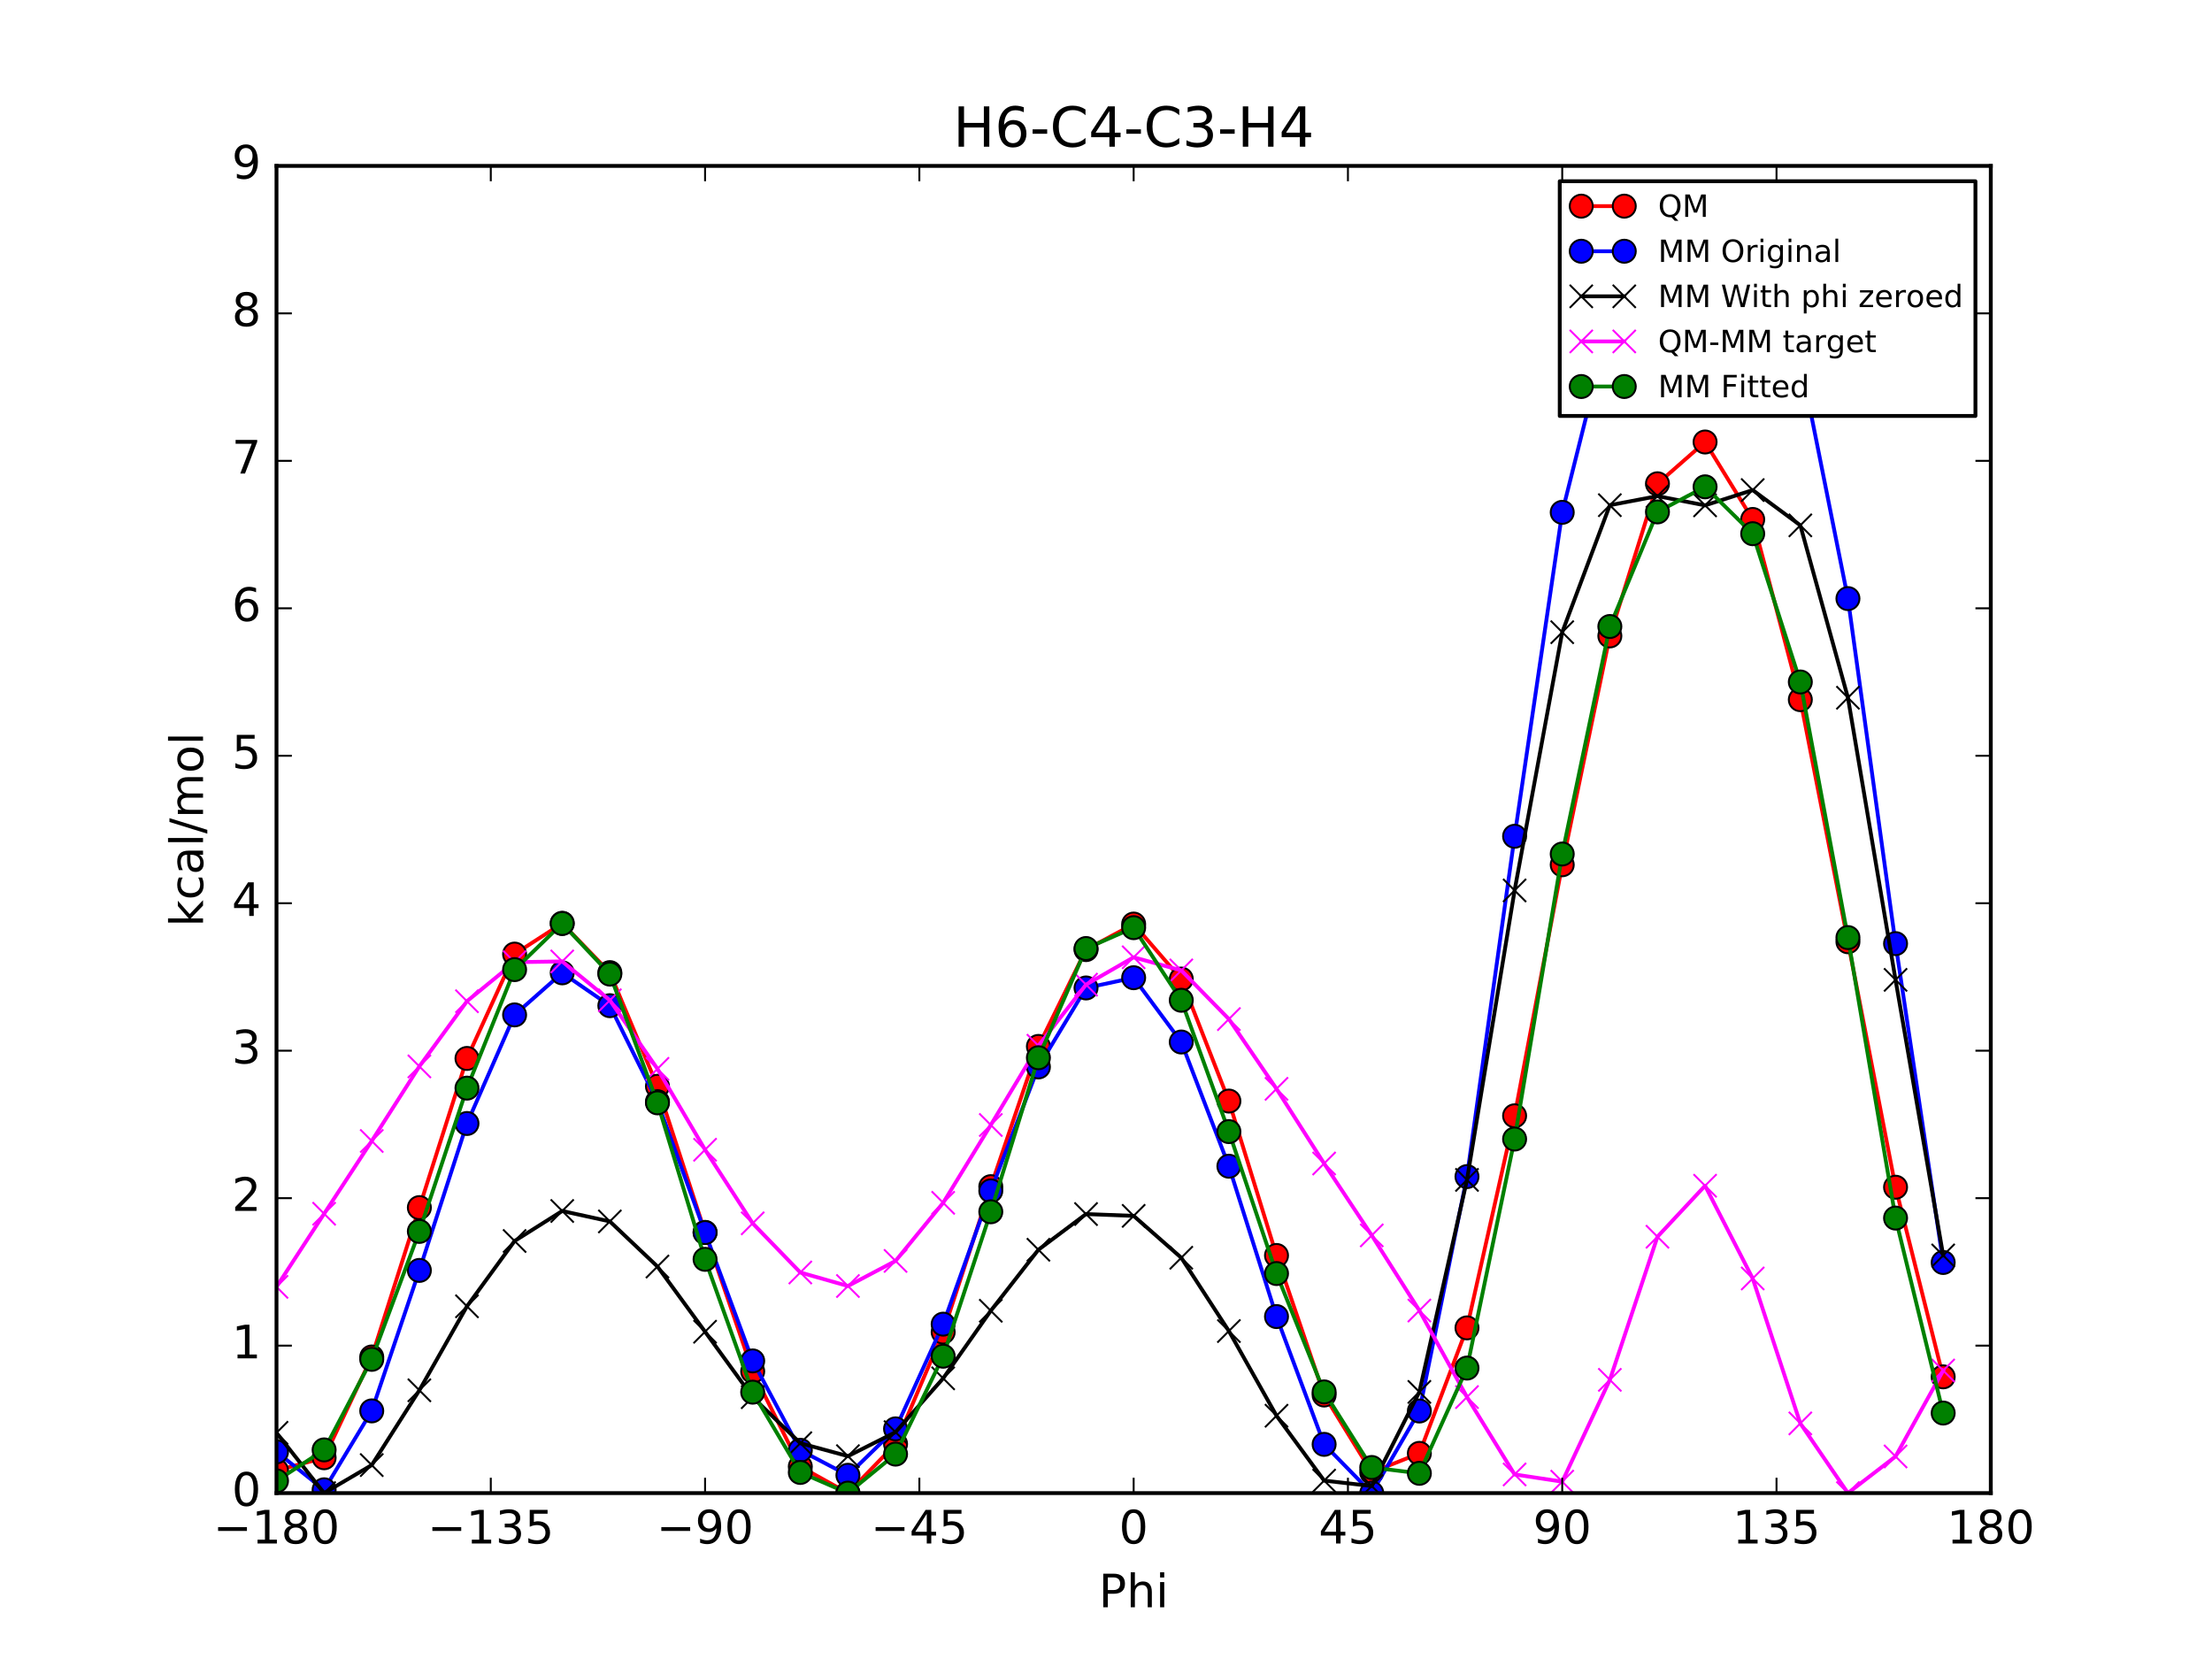<?xml version="1.0" encoding="utf-8" standalone="no"?>
<!DOCTYPE svg PUBLIC "-//W3C//DTD SVG 1.1//EN"
  "http://www.w3.org/Graphics/SVG/1.1/DTD/svg11.dtd">
<!-- Created with matplotlib (http://matplotlib.org/) -->
<svg height="432pt" version="1.1" viewBox="0 0 576 432" width="576pt" xmlns="http://www.w3.org/2000/svg" xmlns:xlink="http://www.w3.org/1999/xlink">
 <defs>
  <style type="text/css">
*{stroke-linecap:butt;stroke-linejoin:round;stroke-miterlimit:100000;}
  </style>
 </defs>
 <g id="figure_1">
  <g id="patch_1">
   <path d="M 0 432 
L 576 432 
L 576 0 
L 0 0 
z
" style="fill:#ffffff;"/>
  </g>
  <g id="axes_1">
   <g id="patch_2">
    <path d="M 72 388.8 
L 518.4 388.8 
L 518.4 43.2 
L 72 43.2 
z
" style="fill:#ffffff;"/>
   </g>
   <g id="line2d_1">
    <path clip-path="url(#p2c7b2ab6c9)" d="M 72 382.921 
L 84.4 379.597 
L 96.8 353.353 
L 109.2 314.459 
L 121.6 275.617 
L 134 248.446 
L 146.4 240.434 
L 158.8 253.264 
L 171.2 282.868 
L 183.6 320.909 
L 196 357.112 
L 208.4 381.902 
L 220.8 388.8 
L 233.2 376.012 
L 245.6 346.865 
L 258 309.002 
L 270.4 272.487 
L 282.8 247.276 
L 295.2 240.626 
L 307.6 254.948 
L 320 286.716 
L 332.4 326.925 
L 344.8 363.259 
L 357.2 383.394 
L 369.6 378.451 
L 382 345.777 
L 394.4 290.553 
L 406.8 225.183 
L 419.2 165.596 
L 431.6 125.971 
L 444 115.095 
L 456.4 135.263 
L 468.8 182.19 
L 481.2 245.233 
L 493.6 309.15 
L 506 358.531 
" style="fill:none;stroke:#ff0000;stroke-linecap:square;"/>
    <defs>
     <path d="M 0 3 
C 0.796 3 1.559 2.684 2.121 2.121 
C 2.684 1.559 3 0.796 3 0 
C 3 -0.796 2.684 -1.559 2.121 -2.121 
C 1.559 -2.684 0.796 -3 0 -3 
C -0.796 -3 -1.559 -2.684 -2.121 -2.121 
C -2.684 -1.559 -3 -0.796 -3 0 
C -3 0.796 -2.684 1.559 -2.121 2.121 
C -1.559 2.684 -0.796 3 0 3 
z
" id="m7acfef44db" style="stroke:#000000;stroke-width:0.5;"/>
    </defs>
    <g clip-path="url(#p2c7b2ab6c9)">
     <use style="fill:#ff0000;stroke:#000000;stroke-width:0.5;" x="72" xlink:href="#m7acfef44db" y="382.921"/>
     <use style="fill:#ff0000;stroke:#000000;stroke-width:0.5;" x="84.4" xlink:href="#m7acfef44db" y="379.597"/>
     <use style="fill:#ff0000;stroke:#000000;stroke-width:0.5;" x="96.8" xlink:href="#m7acfef44db" y="353.353"/>
     <use style="fill:#ff0000;stroke:#000000;stroke-width:0.5;" x="109.2" xlink:href="#m7acfef44db" y="314.459"/>
     <use style="fill:#ff0000;stroke:#000000;stroke-width:0.5;" x="121.6" xlink:href="#m7acfef44db" y="275.617"/>
     <use style="fill:#ff0000;stroke:#000000;stroke-width:0.5;" x="134" xlink:href="#m7acfef44db" y="248.446"/>
     <use style="fill:#ff0000;stroke:#000000;stroke-width:0.5;" x="146.4" xlink:href="#m7acfef44db" y="240.434"/>
     <use style="fill:#ff0000;stroke:#000000;stroke-width:0.5;" x="158.8" xlink:href="#m7acfef44db" y="253.264"/>
     <use style="fill:#ff0000;stroke:#000000;stroke-width:0.5;" x="171.2" xlink:href="#m7acfef44db" y="282.868"/>
     <use style="fill:#ff0000;stroke:#000000;stroke-width:0.5;" x="183.6" xlink:href="#m7acfef44db" y="320.909"/>
     <use style="fill:#ff0000;stroke:#000000;stroke-width:0.5;" x="196" xlink:href="#m7acfef44db" y="357.112"/>
     <use style="fill:#ff0000;stroke:#000000;stroke-width:0.5;" x="208.4" xlink:href="#m7acfef44db" y="381.902"/>
     <use style="fill:#ff0000;stroke:#000000;stroke-width:0.5;" x="220.8" xlink:href="#m7acfef44db" y="388.8"/>
     <use style="fill:#ff0000;stroke:#000000;stroke-width:0.5;" x="233.2" xlink:href="#m7acfef44db" y="376.012"/>
     <use style="fill:#ff0000;stroke:#000000;stroke-width:0.5;" x="245.6" xlink:href="#m7acfef44db" y="346.865"/>
     <use style="fill:#ff0000;stroke:#000000;stroke-width:0.5;" x="258" xlink:href="#m7acfef44db" y="309.002"/>
     <use style="fill:#ff0000;stroke:#000000;stroke-width:0.5;" x="270.4" xlink:href="#m7acfef44db" y="272.487"/>
     <use style="fill:#ff0000;stroke:#000000;stroke-width:0.5;" x="282.8" xlink:href="#m7acfef44db" y="247.276"/>
     <use style="fill:#ff0000;stroke:#000000;stroke-width:0.5;" x="295.2" xlink:href="#m7acfef44db" y="240.626"/>
     <use style="fill:#ff0000;stroke:#000000;stroke-width:0.5;" x="307.6" xlink:href="#m7acfef44db" y="254.948"/>
     <use style="fill:#ff0000;stroke:#000000;stroke-width:0.5;" x="320" xlink:href="#m7acfef44db" y="286.716"/>
     <use style="fill:#ff0000;stroke:#000000;stroke-width:0.5;" x="332.4" xlink:href="#m7acfef44db" y="326.925"/>
     <use style="fill:#ff0000;stroke:#000000;stroke-width:0.5;" x="344.8" xlink:href="#m7acfef44db" y="363.259"/>
     <use style="fill:#ff0000;stroke:#000000;stroke-width:0.5;" x="357.2" xlink:href="#m7acfef44db" y="383.394"/>
     <use style="fill:#ff0000;stroke:#000000;stroke-width:0.5;" x="369.6" xlink:href="#m7acfef44db" y="378.451"/>
     <use style="fill:#ff0000;stroke:#000000;stroke-width:0.5;" x="382" xlink:href="#m7acfef44db" y="345.777"/>
     <use style="fill:#ff0000;stroke:#000000;stroke-width:0.5;" x="394.4" xlink:href="#m7acfef44db" y="290.553"/>
     <use style="fill:#ff0000;stroke:#000000;stroke-width:0.5;" x="406.8" xlink:href="#m7acfef44db" y="225.183"/>
     <use style="fill:#ff0000;stroke:#000000;stroke-width:0.5;" x="419.2" xlink:href="#m7acfef44db" y="165.596"/>
     <use style="fill:#ff0000;stroke:#000000;stroke-width:0.5;" x="431.6" xlink:href="#m7acfef44db" y="125.971"/>
     <use style="fill:#ff0000;stroke:#000000;stroke-width:0.5;" x="444" xlink:href="#m7acfef44db" y="115.095"/>
     <use style="fill:#ff0000;stroke:#000000;stroke-width:0.5;" x="456.4" xlink:href="#m7acfef44db" y="135.263"/>
     <use style="fill:#ff0000;stroke:#000000;stroke-width:0.5;" x="468.8" xlink:href="#m7acfef44db" y="182.19"/>
     <use style="fill:#ff0000;stroke:#000000;stroke-width:0.5;" x="481.2" xlink:href="#m7acfef44db" y="245.233"/>
     <use style="fill:#ff0000;stroke:#000000;stroke-width:0.5;" x="493.6" xlink:href="#m7acfef44db" y="309.15"/>
     <use style="fill:#ff0000;stroke:#000000;stroke-width:0.5;" x="506" xlink:href="#m7acfef44db" y="358.531"/>
    </g>
   </g>
   <g id="line2d_2">
    <path clip-path="url(#p2c7b2ab6c9)" d="M 72 378.066 
L 84.4 387.94 
L 96.8 367.394 
L 109.2 330.812 
L 121.6 292.555 
L 134 264.278 
L 146.4 253.327 
L 158.8 261.877 
L 171.2 286.872 
L 183.6 320.957 
L 196 354.383 
L 208.4 377.648 
L 220.8 384.158 
L 233.2 372.071 
L 245.6 344.808 
L 258 310.102 
L 270.4 277.83 
L 282.8 257.263 
L 295.2 254.598 
L 307.6 271.337 
L 320 303.678 
L 332.4 342.831 
L 344.8 376.109 
L 357.2 388.8 
L 369.6 367.426 
L 382 306.383 
L 394.4 217.763 
L 406.8 133.408 
L 419.2 83.945 
L 431.6 70.312 
L 444 69.579 
L 456.4 71.44 
L 468.8 93.872 
L 481.2 155.872 
L 493.6 245.718 
L 506 328.75 
" style="fill:none;stroke:#0000ff;stroke-linecap:square;"/>
    <defs>
     <path d="M 0 3 
C 0.796 3 1.559 2.684 2.121 2.121 
C 2.684 1.559 3 0.796 3 0 
C 3 -0.796 2.684 -1.559 2.121 -2.121 
C 1.559 -2.684 0.796 -3 0 -3 
C -0.796 -3 -1.559 -2.684 -2.121 -2.121 
C -2.684 -1.559 -3 -0.796 -3 0 
C -3 0.796 -2.684 1.559 -2.121 2.121 
C -1.559 2.684 -0.796 3 0 3 
z
" id="m8c62af951a" style="stroke:#000000;stroke-width:0.5;"/>
    </defs>
    <g clip-path="url(#p2c7b2ab6c9)">
     <use style="fill:#0000ff;stroke:#000000;stroke-width:0.5;" x="72" xlink:href="#m8c62af951a" y="378.066"/>
     <use style="fill:#0000ff;stroke:#000000;stroke-width:0.5;" x="84.4" xlink:href="#m8c62af951a" y="387.94"/>
     <use style="fill:#0000ff;stroke:#000000;stroke-width:0.5;" x="96.8" xlink:href="#m8c62af951a" y="367.394"/>
     <use style="fill:#0000ff;stroke:#000000;stroke-width:0.5;" x="109.2" xlink:href="#m8c62af951a" y="330.812"/>
     <use style="fill:#0000ff;stroke:#000000;stroke-width:0.5;" x="121.6" xlink:href="#m8c62af951a" y="292.555"/>
     <use style="fill:#0000ff;stroke:#000000;stroke-width:0.5;" x="134" xlink:href="#m8c62af951a" y="264.278"/>
     <use style="fill:#0000ff;stroke:#000000;stroke-width:0.5;" x="146.4" xlink:href="#m8c62af951a" y="253.327"/>
     <use style="fill:#0000ff;stroke:#000000;stroke-width:0.5;" x="158.8" xlink:href="#m8c62af951a" y="261.877"/>
     <use style="fill:#0000ff;stroke:#000000;stroke-width:0.5;" x="171.2" xlink:href="#m8c62af951a" y="286.872"/>
     <use style="fill:#0000ff;stroke:#000000;stroke-width:0.5;" x="183.6" xlink:href="#m8c62af951a" y="320.957"/>
     <use style="fill:#0000ff;stroke:#000000;stroke-width:0.5;" x="196" xlink:href="#m8c62af951a" y="354.383"/>
     <use style="fill:#0000ff;stroke:#000000;stroke-width:0.5;" x="208.4" xlink:href="#m8c62af951a" y="377.648"/>
     <use style="fill:#0000ff;stroke:#000000;stroke-width:0.5;" x="220.8" xlink:href="#m8c62af951a" y="384.158"/>
     <use style="fill:#0000ff;stroke:#000000;stroke-width:0.5;" x="233.2" xlink:href="#m8c62af951a" y="372.071"/>
     <use style="fill:#0000ff;stroke:#000000;stroke-width:0.5;" x="245.6" xlink:href="#m8c62af951a" y="344.808"/>
     <use style="fill:#0000ff;stroke:#000000;stroke-width:0.5;" x="258" xlink:href="#m8c62af951a" y="310.102"/>
     <use style="fill:#0000ff;stroke:#000000;stroke-width:0.5;" x="270.4" xlink:href="#m8c62af951a" y="277.83"/>
     <use style="fill:#0000ff;stroke:#000000;stroke-width:0.5;" x="282.8" xlink:href="#m8c62af951a" y="257.263"/>
     <use style="fill:#0000ff;stroke:#000000;stroke-width:0.5;" x="295.2" xlink:href="#m8c62af951a" y="254.598"/>
     <use style="fill:#0000ff;stroke:#000000;stroke-width:0.5;" x="307.6" xlink:href="#m8c62af951a" y="271.337"/>
     <use style="fill:#0000ff;stroke:#000000;stroke-width:0.5;" x="320" xlink:href="#m8c62af951a" y="303.678"/>
     <use style="fill:#0000ff;stroke:#000000;stroke-width:0.5;" x="332.4" xlink:href="#m8c62af951a" y="342.831"/>
     <use style="fill:#0000ff;stroke:#000000;stroke-width:0.5;" x="344.8" xlink:href="#m8c62af951a" y="376.109"/>
     <use style="fill:#0000ff;stroke:#000000;stroke-width:0.5;" x="357.2" xlink:href="#m8c62af951a" y="388.8"/>
     <use style="fill:#0000ff;stroke:#000000;stroke-width:0.5;" x="369.6" xlink:href="#m8c62af951a" y="367.426"/>
     <use style="fill:#0000ff;stroke:#000000;stroke-width:0.5;" x="382" xlink:href="#m8c62af951a" y="306.383"/>
     <use style="fill:#0000ff;stroke:#000000;stroke-width:0.5;" x="394.4" xlink:href="#m8c62af951a" y="217.763"/>
     <use style="fill:#0000ff;stroke:#000000;stroke-width:0.5;" x="406.8" xlink:href="#m8c62af951a" y="133.408"/>
     <use style="fill:#0000ff;stroke:#000000;stroke-width:0.5;" x="419.2" xlink:href="#m8c62af951a" y="83.945"/>
     <use style="fill:#0000ff;stroke:#000000;stroke-width:0.5;" x="431.6" xlink:href="#m8c62af951a" y="70.312"/>
     <use style="fill:#0000ff;stroke:#000000;stroke-width:0.5;" x="444" xlink:href="#m8c62af951a" y="69.579"/>
     <use style="fill:#0000ff;stroke:#000000;stroke-width:0.5;" x="456.4" xlink:href="#m8c62af951a" y="71.44"/>
     <use style="fill:#0000ff;stroke:#000000;stroke-width:0.5;" x="468.8" xlink:href="#m8c62af951a" y="93.872"/>
     <use style="fill:#0000ff;stroke:#000000;stroke-width:0.5;" x="481.2" xlink:href="#m8c62af951a" y="155.872"/>
     <use style="fill:#0000ff;stroke:#000000;stroke-width:0.5;" x="493.6" xlink:href="#m8c62af951a" y="245.718"/>
     <use style="fill:#0000ff;stroke:#000000;stroke-width:0.5;" x="506" xlink:href="#m8c62af951a" y="328.75"/>
    </g>
   </g>
   <g id="line2d_3">
    <path clip-path="url(#p2c7b2ab6c9)" d="M 72 373.09 
L 84.4 388.8 
L 96.8 381.502 
L 109.2 362.028 
L 121.6 340.157 
L 134 323.152 
L 146.4 315.339 
L 158.8 318.052 
L 171.2 329.8 
L 183.6 346.776 
L 196 363.817 
L 208.4 375.81 
L 220.8 379.182 
L 233.2 372.931 
L 245.6 358.915 
L 258 341.318 
L 270.4 325.431 
L 282.8 316.137 
L 295.2 316.61 
L 307.6 327.512 
L 320 346.605 
L 332.4 368.65 
L 344.8 385.543 
L 357.2 386.962 
L 369.6 362.449 
L 382 307.243 
L 394.4 231.87 
L 406.8 164.624 
L 419.2 131.547 
L 431.6 129.185 
L 444 131.591 
L 456.4 127.615 
L 468.8 136.8 
L 481.2 181.691 
L 493.6 255.152 
L 506 326.912 
" style="fill:none;stroke:#000000;stroke-linecap:square;"/>
    <defs>
     <path d="M -3 3 
L 3 -3 
M -3 -3 
L 3 3 
" id="me03c7d993b" style="stroke:#000000;stroke-width:0.5;"/>
    </defs>
    <g clip-path="url(#p2c7b2ab6c9)">
     <use style="stroke:#000000;stroke-width:0.5;" x="72" xlink:href="#me03c7d993b" y="373.09"/>
     <use style="stroke:#000000;stroke-width:0.5;" x="84.4" xlink:href="#me03c7d993b" y="388.8"/>
     <use style="stroke:#000000;stroke-width:0.5;" x="96.8" xlink:href="#me03c7d993b" y="381.502"/>
     <use style="stroke:#000000;stroke-width:0.5;" x="109.2" xlink:href="#me03c7d993b" y="362.028"/>
     <use style="stroke:#000000;stroke-width:0.5;" x="121.6" xlink:href="#me03c7d993b" y="340.157"/>
     <use style="stroke:#000000;stroke-width:0.5;" x="134" xlink:href="#me03c7d993b" y="323.152"/>
     <use style="stroke:#000000;stroke-width:0.5;" x="146.4" xlink:href="#me03c7d993b" y="315.339"/>
     <use style="stroke:#000000;stroke-width:0.5;" x="158.8" xlink:href="#me03c7d993b" y="318.052"/>
     <use style="stroke:#000000;stroke-width:0.5;" x="171.2" xlink:href="#me03c7d993b" y="329.8"/>
     <use style="stroke:#000000;stroke-width:0.5;" x="183.6" xlink:href="#me03c7d993b" y="346.776"/>
     <use style="stroke:#000000;stroke-width:0.5;" x="196" xlink:href="#me03c7d993b" y="363.817"/>
     <use style="stroke:#000000;stroke-width:0.5;" x="208.4" xlink:href="#me03c7d993b" y="375.81"/>
     <use style="stroke:#000000;stroke-width:0.5;" x="220.8" xlink:href="#me03c7d993b" y="379.182"/>
     <use style="stroke:#000000;stroke-width:0.5;" x="233.2" xlink:href="#me03c7d993b" y="372.931"/>
     <use style="stroke:#000000;stroke-width:0.5;" x="245.6" xlink:href="#me03c7d993b" y="358.915"/>
     <use style="stroke:#000000;stroke-width:0.5;" x="258" xlink:href="#me03c7d993b" y="341.318"/>
     <use style="stroke:#000000;stroke-width:0.5;" x="270.4" xlink:href="#me03c7d993b" y="325.431"/>
     <use style="stroke:#000000;stroke-width:0.5;" x="282.8" xlink:href="#me03c7d993b" y="316.137"/>
     <use style="stroke:#000000;stroke-width:0.5;" x="295.2" xlink:href="#me03c7d993b" y="316.61"/>
     <use style="stroke:#000000;stroke-width:0.5;" x="307.6" xlink:href="#me03c7d993b" y="327.512"/>
     <use style="stroke:#000000;stroke-width:0.5;" x="320" xlink:href="#me03c7d993b" y="346.605"/>
     <use style="stroke:#000000;stroke-width:0.5;" x="332.4" xlink:href="#me03c7d993b" y="368.65"/>
     <use style="stroke:#000000;stroke-width:0.5;" x="344.8" xlink:href="#me03c7d993b" y="385.543"/>
     <use style="stroke:#000000;stroke-width:0.5;" x="357.2" xlink:href="#me03c7d993b" y="386.962"/>
     <use style="stroke:#000000;stroke-width:0.5;" x="369.6" xlink:href="#me03c7d993b" y="362.449"/>
     <use style="stroke:#000000;stroke-width:0.5;" x="382" xlink:href="#me03c7d993b" y="307.243"/>
     <use style="stroke:#000000;stroke-width:0.5;" x="394.4" xlink:href="#me03c7d993b" y="231.87"/>
     <use style="stroke:#000000;stroke-width:0.5;" x="406.8" xlink:href="#me03c7d993b" y="164.624"/>
     <use style="stroke:#000000;stroke-width:0.5;" x="419.2" xlink:href="#me03c7d993b" y="131.547"/>
     <use style="stroke:#000000;stroke-width:0.5;" x="431.6" xlink:href="#me03c7d993b" y="129.185"/>
     <use style="stroke:#000000;stroke-width:0.5;" x="444" xlink:href="#me03c7d993b" y="131.591"/>
     <use style="stroke:#000000;stroke-width:0.5;" x="456.4" xlink:href="#me03c7d993b" y="127.615"/>
     <use style="stroke:#000000;stroke-width:0.5;" x="468.8" xlink:href="#me03c7d993b" y="136.8"/>
     <use style="stroke:#000000;stroke-width:0.5;" x="481.2" xlink:href="#me03c7d993b" y="181.691"/>
     <use style="stroke:#000000;stroke-width:0.5;" x="493.6" xlink:href="#me03c7d993b" y="255.152"/>
     <use style="stroke:#000000;stroke-width:0.5;" x="506" xlink:href="#me03c7d993b" y="326.912"/>
    </g>
   </g>
   <g id="line2d_4">
    <path clip-path="url(#p2c7b2ab6c9)" d="M 72 335.09 
L 84.4 316.055 
L 96.8 297.11 
L 109.2 277.69 
L 121.6 260.719 
L 134 250.553 
L 146.4 250.354 
L 158.8 260.471 
L 171.2 278.327 
L 183.6 299.391 
L 196 318.554 
L 208.4 331.351 
L 220.8 334.877 
L 233.2 328.339 
L 245.6 313.209 
L 258 292.943 
L 270.4 272.315 
L 282.8 256.398 
L 295.2 249.275 
L 307.6 252.694 
L 320 265.369 
L 332.4 283.533 
L 344.8 302.974 
L 357.2 321.691 
L 369.6 341.261 
L 382 363.793 
L 394.4 383.941 
L 406.8 385.818 
L 419.2 359.308 
L 431.6 322.044 
L 444 308.763 
L 456.4 332.907 
L 468.8 370.649 
L 481.2 388.8 
L 493.6 379.257 
L 506 356.878 
" style="fill:none;stroke:#ff00ff;stroke-linecap:square;"/>
    <defs>
     <path d="M -3 3 
L 3 -3 
M -3 -3 
L 3 3 
" id="m0e34951f7c" style="stroke:#ff00ff;stroke-width:0.5;"/>
    </defs>
    <g clip-path="url(#p2c7b2ab6c9)">
     <use style="fill:#ff00ff;stroke:#ff00ff;stroke-width:0.5;" x="72" xlink:href="#m0e34951f7c" y="335.09"/>
     <use style="fill:#ff00ff;stroke:#ff00ff;stroke-width:0.5;" x="84.4" xlink:href="#m0e34951f7c" y="316.055"/>
     <use style="fill:#ff00ff;stroke:#ff00ff;stroke-width:0.5;" x="96.8" xlink:href="#m0e34951f7c" y="297.11"/>
     <use style="fill:#ff00ff;stroke:#ff00ff;stroke-width:0.5;" x="109.2" xlink:href="#m0e34951f7c" y="277.69"/>
     <use style="fill:#ff00ff;stroke:#ff00ff;stroke-width:0.5;" x="121.6" xlink:href="#m0e34951f7c" y="260.719"/>
     <use style="fill:#ff00ff;stroke:#ff00ff;stroke-width:0.5;" x="134" xlink:href="#m0e34951f7c" y="250.553"/>
     <use style="fill:#ff00ff;stroke:#ff00ff;stroke-width:0.5;" x="146.4" xlink:href="#m0e34951f7c" y="250.354"/>
     <use style="fill:#ff00ff;stroke:#ff00ff;stroke-width:0.5;" x="158.8" xlink:href="#m0e34951f7c" y="260.471"/>
     <use style="fill:#ff00ff;stroke:#ff00ff;stroke-width:0.5;" x="171.2" xlink:href="#m0e34951f7c" y="278.327"/>
     <use style="fill:#ff00ff;stroke:#ff00ff;stroke-width:0.5;" x="183.6" xlink:href="#m0e34951f7c" y="299.391"/>
     <use style="fill:#ff00ff;stroke:#ff00ff;stroke-width:0.5;" x="196" xlink:href="#m0e34951f7c" y="318.554"/>
     <use style="fill:#ff00ff;stroke:#ff00ff;stroke-width:0.5;" x="208.4" xlink:href="#m0e34951f7c" y="331.351"/>
     <use style="fill:#ff00ff;stroke:#ff00ff;stroke-width:0.5;" x="220.8" xlink:href="#m0e34951f7c" y="334.877"/>
     <use style="fill:#ff00ff;stroke:#ff00ff;stroke-width:0.5;" x="233.2" xlink:href="#m0e34951f7c" y="328.339"/>
     <use style="fill:#ff00ff;stroke:#ff00ff;stroke-width:0.5;" x="245.6" xlink:href="#m0e34951f7c" y="313.209"/>
     <use style="fill:#ff00ff;stroke:#ff00ff;stroke-width:0.5;" x="258" xlink:href="#m0e34951f7c" y="292.943"/>
     <use style="fill:#ff00ff;stroke:#ff00ff;stroke-width:0.5;" x="270.4" xlink:href="#m0e34951f7c" y="272.315"/>
     <use style="fill:#ff00ff;stroke:#ff00ff;stroke-width:0.5;" x="282.8" xlink:href="#m0e34951f7c" y="256.398"/>
     <use style="fill:#ff00ff;stroke:#ff00ff;stroke-width:0.5;" x="295.2" xlink:href="#m0e34951f7c" y="249.275"/>
     <use style="fill:#ff00ff;stroke:#ff00ff;stroke-width:0.5;" x="307.6" xlink:href="#m0e34951f7c" y="252.694"/>
     <use style="fill:#ff00ff;stroke:#ff00ff;stroke-width:0.5;" x="320" xlink:href="#m0e34951f7c" y="265.369"/>
     <use style="fill:#ff00ff;stroke:#ff00ff;stroke-width:0.5;" x="332.4" xlink:href="#m0e34951f7c" y="283.533"/>
     <use style="fill:#ff00ff;stroke:#ff00ff;stroke-width:0.5;" x="344.8" xlink:href="#m0e34951f7c" y="302.974"/>
     <use style="fill:#ff00ff;stroke:#ff00ff;stroke-width:0.5;" x="357.2" xlink:href="#m0e34951f7c" y="321.691"/>
     <use style="fill:#ff00ff;stroke:#ff00ff;stroke-width:0.5;" x="369.6" xlink:href="#m0e34951f7c" y="341.261"/>
     <use style="fill:#ff00ff;stroke:#ff00ff;stroke-width:0.5;" x="382" xlink:href="#m0e34951f7c" y="363.793"/>
     <use style="fill:#ff00ff;stroke:#ff00ff;stroke-width:0.5;" x="394.4" xlink:href="#m0e34951f7c" y="383.941"/>
     <use style="fill:#ff00ff;stroke:#ff00ff;stroke-width:0.5;" x="406.8" xlink:href="#m0e34951f7c" y="385.818"/>
     <use style="fill:#ff00ff;stroke:#ff00ff;stroke-width:0.5;" x="419.2" xlink:href="#m0e34951f7c" y="359.308"/>
     <use style="fill:#ff00ff;stroke:#ff00ff;stroke-width:0.5;" x="431.6" xlink:href="#m0e34951f7c" y="322.044"/>
     <use style="fill:#ff00ff;stroke:#ff00ff;stroke-width:0.5;" x="444" xlink:href="#m0e34951f7c" y="308.763"/>
     <use style="fill:#ff00ff;stroke:#ff00ff;stroke-width:0.5;" x="456.4" xlink:href="#m0e34951f7c" y="332.907"/>
     <use style="fill:#ff00ff;stroke:#ff00ff;stroke-width:0.5;" x="468.8" xlink:href="#m0e34951f7c" y="370.649"/>
     <use style="fill:#ff00ff;stroke:#ff00ff;stroke-width:0.5;" x="481.2" xlink:href="#m0e34951f7c" y="388.8"/>
     <use style="fill:#ff00ff;stroke:#ff00ff;stroke-width:0.5;" x="493.6" xlink:href="#m0e34951f7c" y="379.257"/>
     <use style="fill:#ff00ff;stroke:#ff00ff;stroke-width:0.5;" x="506" xlink:href="#m0e34951f7c" y="356.878"/>
    </g>
   </g>
   <g id="line2d_5">
    <path clip-path="url(#p2c7b2ab6c9)" d="M 72 385.613 
L 84.4 377.552 
L 96.8 353.971 
L 109.2 320.657 
L 121.6 283.346 
L 134 252.488 
L 146.4 240.475 
L 158.8 253.65 
L 171.2 287.18 
L 183.6 327.927 
L 196 362.516 
L 208.4 383.42 
L 220.8 388.8 
L 233.2 378.649 
L 245.6 353.154 
L 258 315.548 
L 270.4 275.432 
L 282.8 246.992 
L 295.2 241.564 
L 307.6 260.467 
L 320 294.668 
L 332.4 331.628 
L 344.8 362.449 
L 357.2 382.13 
L 369.6 383.648 
L 382 356.243 
L 394.4 296.608 
L 406.8 222.385 
L 419.2 163.139 
L 431.6 133.301 
L 444 126.768 
L 456.4 138.974 
L 468.8 177.585 
L 481.2 244.139 
L 493.6 317.186 
L 506 367.955 
" style="fill:none;stroke:#008000;stroke-linecap:square;"/>
    <defs>
     <path d="M 0 3 
C 0.796 3 1.559 2.684 2.121 2.121 
C 2.684 1.559 3 0.796 3 0 
C 3 -0.796 2.684 -1.559 2.121 -2.121 
C 1.559 -2.684 0.796 -3 0 -3 
C -0.796 -3 -1.559 -2.684 -2.121 -2.121 
C -2.684 -1.559 -3 -0.796 -3 0 
C -3 0.796 -2.684 1.559 -2.121 2.121 
C -1.559 2.684 -0.796 3 0 3 
z
" id="me2454a028b" style="stroke:#000000;stroke-width:0.5;"/>
    </defs>
    <g clip-path="url(#p2c7b2ab6c9)">
     <use style="fill:#008000;stroke:#000000;stroke-width:0.5;" x="72" xlink:href="#me2454a028b" y="385.613"/>
     <use style="fill:#008000;stroke:#000000;stroke-width:0.5;" x="84.4" xlink:href="#me2454a028b" y="377.552"/>
     <use style="fill:#008000;stroke:#000000;stroke-width:0.5;" x="96.8" xlink:href="#me2454a028b" y="353.971"/>
     <use style="fill:#008000;stroke:#000000;stroke-width:0.5;" x="109.2" xlink:href="#me2454a028b" y="320.657"/>
     <use style="fill:#008000;stroke:#000000;stroke-width:0.5;" x="121.6" xlink:href="#me2454a028b" y="283.346"/>
     <use style="fill:#008000;stroke:#000000;stroke-width:0.5;" x="134" xlink:href="#me2454a028b" y="252.488"/>
     <use style="fill:#008000;stroke:#000000;stroke-width:0.5;" x="146.4" xlink:href="#me2454a028b" y="240.475"/>
     <use style="fill:#008000;stroke:#000000;stroke-width:0.5;" x="158.8" xlink:href="#me2454a028b" y="253.65"/>
     <use style="fill:#008000;stroke:#000000;stroke-width:0.5;" x="171.2" xlink:href="#me2454a028b" y="287.18"/>
     <use style="fill:#008000;stroke:#000000;stroke-width:0.5;" x="183.6" xlink:href="#me2454a028b" y="327.927"/>
     <use style="fill:#008000;stroke:#000000;stroke-width:0.5;" x="196" xlink:href="#me2454a028b" y="362.516"/>
     <use style="fill:#008000;stroke:#000000;stroke-width:0.5;" x="208.4" xlink:href="#me2454a028b" y="383.42"/>
     <use style="fill:#008000;stroke:#000000;stroke-width:0.5;" x="220.8" xlink:href="#me2454a028b" y="388.8"/>
     <use style="fill:#008000;stroke:#000000;stroke-width:0.5;" x="233.2" xlink:href="#me2454a028b" y="378.649"/>
     <use style="fill:#008000;stroke:#000000;stroke-width:0.5;" x="245.6" xlink:href="#me2454a028b" y="353.154"/>
     <use style="fill:#008000;stroke:#000000;stroke-width:0.5;" x="258" xlink:href="#me2454a028b" y="315.548"/>
     <use style="fill:#008000;stroke:#000000;stroke-width:0.5;" x="270.4" xlink:href="#me2454a028b" y="275.432"/>
     <use style="fill:#008000;stroke:#000000;stroke-width:0.5;" x="282.8" xlink:href="#me2454a028b" y="246.992"/>
     <use style="fill:#008000;stroke:#000000;stroke-width:0.5;" x="295.2" xlink:href="#me2454a028b" y="241.564"/>
     <use style="fill:#008000;stroke:#000000;stroke-width:0.5;" x="307.6" xlink:href="#me2454a028b" y="260.467"/>
     <use style="fill:#008000;stroke:#000000;stroke-width:0.5;" x="320" xlink:href="#me2454a028b" y="294.668"/>
     <use style="fill:#008000;stroke:#000000;stroke-width:0.5;" x="332.4" xlink:href="#me2454a028b" y="331.628"/>
     <use style="fill:#008000;stroke:#000000;stroke-width:0.5;" x="344.8" xlink:href="#me2454a028b" y="362.449"/>
     <use style="fill:#008000;stroke:#000000;stroke-width:0.5;" x="357.2" xlink:href="#me2454a028b" y="382.13"/>
     <use style="fill:#008000;stroke:#000000;stroke-width:0.5;" x="369.6" xlink:href="#me2454a028b" y="383.648"/>
     <use style="fill:#008000;stroke:#000000;stroke-width:0.5;" x="382" xlink:href="#me2454a028b" y="356.243"/>
     <use style="fill:#008000;stroke:#000000;stroke-width:0.5;" x="394.4" xlink:href="#me2454a028b" y="296.608"/>
     <use style="fill:#008000;stroke:#000000;stroke-width:0.5;" x="406.8" xlink:href="#me2454a028b" y="222.385"/>
     <use style="fill:#008000;stroke:#000000;stroke-width:0.5;" x="419.2" xlink:href="#me2454a028b" y="163.139"/>
     <use style="fill:#008000;stroke:#000000;stroke-width:0.5;" x="431.6" xlink:href="#me2454a028b" y="133.301"/>
     <use style="fill:#008000;stroke:#000000;stroke-width:0.5;" x="444" xlink:href="#me2454a028b" y="126.768"/>
     <use style="fill:#008000;stroke:#000000;stroke-width:0.5;" x="456.4" xlink:href="#me2454a028b" y="138.974"/>
     <use style="fill:#008000;stroke:#000000;stroke-width:0.5;" x="468.8" xlink:href="#me2454a028b" y="177.585"/>
     <use style="fill:#008000;stroke:#000000;stroke-width:0.5;" x="481.2" xlink:href="#me2454a028b" y="244.139"/>
     <use style="fill:#008000;stroke:#000000;stroke-width:0.5;" x="493.6" xlink:href="#me2454a028b" y="317.186"/>
     <use style="fill:#008000;stroke:#000000;stroke-width:0.5;" x="506" xlink:href="#me2454a028b" y="367.955"/>
    </g>
   </g>
   <g id="patch_3">
    <path d="M 72 43.2 
L 518.4 43.2 
" style="fill:none;stroke:#000000;stroke-linecap:square;stroke-linejoin:miter;"/>
   </g>
   <g id="patch_4">
    <path d="M 518.4 388.8 
L 518.4 43.2 
" style="fill:none;stroke:#000000;stroke-linecap:square;stroke-linejoin:miter;"/>
   </g>
   <g id="patch_5">
    <path d="M 72 388.8 
L 72 43.2 
" style="fill:none;stroke:#000000;stroke-linecap:square;stroke-linejoin:miter;"/>
   </g>
   <g id="patch_6">
    <path d="M 72 388.8 
L 518.4 388.8 
" style="fill:none;stroke:#000000;stroke-linecap:square;stroke-linejoin:miter;"/>
   </g>
   <g id="matplotlib.axis_1">
    <g id="xtick_1">
     <g id="line2d_6">
      <defs>
       <path d="M 0 0 
L 0 -4 
" id="m8d43d6fdd1" style="stroke:#000000;stroke-width:0.5;"/>
      </defs>
      <g>
       <use style="stroke:#000000;stroke-width:0.5;" x="72.0" xlink:href="#m8d43d6fdd1" y="388.8"/>
      </g>
     </g>
     <g id="line2d_7">
      <defs>
       <path d="M 0 0 
L 0 4 
" id="meaea576919" style="stroke:#000000;stroke-width:0.5;"/>
      </defs>
      <g>
       <use style="stroke:#000000;stroke-width:0.5;" x="72.0" xlink:href="#meaea576919" y="43.2"/>
      </g>
     </g>
     <g id="text_1">
      <!-- −180 -->
      <defs>
       <path d="M 12.406 8.297 
L 28.516 8.297 
L 28.516 63.922 
L 10.984 60.406 
L 10.984 69.391 
L 28.422 72.906 
L 38.281 72.906 
L 38.281 8.297 
L 54.391 8.297 
L 54.391 0 
L 12.406 0 
z
" id="BitstreamVeraSans-Roman-31"/>
       <path d="M 31.781 66.406 
Q 24.172 66.406 20.328 58.906 
Q 16.5 51.422 16.5 36.375 
Q 16.5 21.391 20.328 13.891 
Q 24.172 6.391 31.781 6.391 
Q 39.453 6.391 43.281 13.891 
Q 47.125 21.391 47.125 36.375 
Q 47.125 51.422 43.281 58.906 
Q 39.453 66.406 31.781 66.406 
M 31.781 74.219 
Q 44.047 74.219 50.516 64.516 
Q 56.984 54.828 56.984 36.375 
Q 56.984 17.969 50.516 8.266 
Q 44.047 -1.422 31.781 -1.422 
Q 19.531 -1.422 13.062 8.266 
Q 6.594 17.969 6.594 36.375 
Q 6.594 54.828 13.062 64.516 
Q 19.531 74.219 31.781 74.219 
" id="BitstreamVeraSans-Roman-30"/>
       <path d="M 31.781 34.625 
Q 24.75 34.625 20.719 30.859 
Q 16.703 27.094 16.703 20.516 
Q 16.703 13.922 20.719 10.156 
Q 24.75 6.391 31.781 6.391 
Q 38.812 6.391 42.859 10.172 
Q 46.922 13.969 46.922 20.516 
Q 46.922 27.094 42.891 30.859 
Q 38.875 34.625 31.781 34.625 
M 21.922 38.812 
Q 15.578 40.375 12.031 44.719 
Q 8.5 49.078 8.5 55.328 
Q 8.5 64.062 14.719 69.141 
Q 20.953 74.219 31.781 74.219 
Q 42.672 74.219 48.875 69.141 
Q 55.078 64.062 55.078 55.328 
Q 55.078 49.078 51.531 44.719 
Q 48 40.375 41.703 38.812 
Q 48.828 37.156 52.797 32.312 
Q 56.781 27.484 56.781 20.516 
Q 56.781 9.906 50.312 4.234 
Q 43.844 -1.422 31.781 -1.422 
Q 19.734 -1.422 13.25 4.234 
Q 6.781 9.906 6.781 20.516 
Q 6.781 27.484 10.781 32.312 
Q 14.797 37.156 21.922 38.812 
M 18.312 54.391 
Q 18.312 48.734 21.844 45.562 
Q 25.391 42.391 31.781 42.391 
Q 38.141 42.391 41.719 45.562 
Q 45.312 48.734 45.312 54.391 
Q 45.312 60.062 41.719 63.234 
Q 38.141 66.406 31.781 66.406 
Q 25.391 66.406 21.844 63.234 
Q 18.312 60.062 18.312 54.391 
" id="BitstreamVeraSans-Roman-38"/>
       <path d="M 10.594 35.5 
L 73.188 35.5 
L 73.188 27.203 
L 10.594 27.203 
z
" id="BitstreamVeraSans-Roman-2212"/>
      </defs>
      <g transform="translate(55.52 401.918)scale(0.12 -0.12)">
       <use xlink:href="#BitstreamVeraSans-Roman-2212"/>
       <use x="83.789" xlink:href="#BitstreamVeraSans-Roman-31"/>
       <use x="147.412" xlink:href="#BitstreamVeraSans-Roman-38"/>
       <use x="211.035" xlink:href="#BitstreamVeraSans-Roman-30"/>
      </g>
     </g>
    </g>
    <g id="xtick_2">
     <g id="line2d_8">
      <g>
       <use style="stroke:#000000;stroke-width:0.5;" x="127.8" xlink:href="#m8d43d6fdd1" y="388.8"/>
      </g>
     </g>
     <g id="line2d_9">
      <g>
       <use style="stroke:#000000;stroke-width:0.5;" x="127.8" xlink:href="#meaea576919" y="43.2"/>
      </g>
     </g>
     <g id="text_2">
      <!-- −135 -->
      <defs>
       <path d="M 10.797 72.906 
L 49.516 72.906 
L 49.516 64.594 
L 19.828 64.594 
L 19.828 46.734 
Q 21.969 47.469 24.109 47.828 
Q 26.266 48.188 28.422 48.188 
Q 40.625 48.188 47.75 41.5 
Q 54.891 34.812 54.891 23.391 
Q 54.891 11.625 47.562 5.094 
Q 40.234 -1.422 26.906 -1.422 
Q 22.312 -1.422 17.547 -0.641 
Q 12.797 0.141 7.719 1.703 
L 7.719 11.625 
Q 12.109 9.234 16.797 8.062 
Q 21.484 6.891 26.703 6.891 
Q 35.156 6.891 40.078 11.328 
Q 45.016 15.766 45.016 23.391 
Q 45.016 31 40.078 35.438 
Q 35.156 39.891 26.703 39.891 
Q 22.75 39.891 18.812 39.016 
Q 14.891 38.141 10.797 36.281 
z
" id="BitstreamVeraSans-Roman-35"/>
       <path d="M 40.578 39.312 
Q 47.656 37.797 51.625 33 
Q 55.609 28.219 55.609 21.188 
Q 55.609 10.406 48.188 4.484 
Q 40.766 -1.422 27.094 -1.422 
Q 22.516 -1.422 17.656 -0.516 
Q 12.797 0.391 7.625 2.203 
L 7.625 11.719 
Q 11.719 9.328 16.594 8.109 
Q 21.484 6.891 26.812 6.891 
Q 36.078 6.891 40.938 10.547 
Q 45.797 14.203 45.797 21.188 
Q 45.797 27.641 41.281 31.266 
Q 36.766 34.906 28.719 34.906 
L 20.219 34.906 
L 20.219 43.016 
L 29.109 43.016 
Q 36.375 43.016 40.234 45.922 
Q 44.094 48.828 44.094 54.297 
Q 44.094 59.906 40.109 62.906 
Q 36.141 65.922 28.719 65.922 
Q 24.656 65.922 20.016 65.031 
Q 15.375 64.156 9.812 62.312 
L 9.812 71.094 
Q 15.438 72.656 20.344 73.438 
Q 25.25 74.219 29.594 74.219 
Q 40.828 74.219 47.359 69.109 
Q 53.906 64.016 53.906 55.328 
Q 53.906 49.266 50.438 45.094 
Q 46.969 40.922 40.578 39.312 
" id="BitstreamVeraSans-Roman-33"/>
      </defs>
      <g transform="translate(111.32 401.918)scale(0.12 -0.12)">
       <use xlink:href="#BitstreamVeraSans-Roman-2212"/>
       <use x="83.789" xlink:href="#BitstreamVeraSans-Roman-31"/>
       <use x="147.412" xlink:href="#BitstreamVeraSans-Roman-33"/>
       <use x="211.035" xlink:href="#BitstreamVeraSans-Roman-35"/>
      </g>
     </g>
    </g>
    <g id="xtick_3">
     <g id="line2d_10">
      <g>
       <use style="stroke:#000000;stroke-width:0.5;" x="183.6" xlink:href="#m8d43d6fdd1" y="388.8"/>
      </g>
     </g>
     <g id="line2d_11">
      <g>
       <use style="stroke:#000000;stroke-width:0.5;" x="183.6" xlink:href="#meaea576919" y="43.2"/>
      </g>
     </g>
     <g id="text_3">
      <!-- −90 -->
      <defs>
       <path d="M 10.984 1.516 
L 10.984 10.5 
Q 14.703 8.734 18.5 7.812 
Q 22.312 6.891 25.984 6.891 
Q 35.75 6.891 40.891 13.453 
Q 46.047 20.016 46.781 33.406 
Q 43.953 29.203 39.594 26.953 
Q 35.25 24.703 29.984 24.703 
Q 19.047 24.703 12.672 31.312 
Q 6.297 37.938 6.297 49.422 
Q 6.297 60.641 12.938 67.422 
Q 19.578 74.219 30.609 74.219 
Q 43.266 74.219 49.922 64.516 
Q 56.594 54.828 56.594 36.375 
Q 56.594 19.141 48.406 8.859 
Q 40.234 -1.422 26.422 -1.422 
Q 22.703 -1.422 18.891 -0.688 
Q 15.094 0.047 10.984 1.516 
M 30.609 32.422 
Q 37.25 32.422 41.125 36.953 
Q 45.016 41.5 45.016 49.422 
Q 45.016 57.281 41.125 61.844 
Q 37.25 66.406 30.609 66.406 
Q 23.969 66.406 20.094 61.844 
Q 16.219 57.281 16.219 49.422 
Q 16.219 41.5 20.094 36.953 
Q 23.969 32.422 30.609 32.422 
" id="BitstreamVeraSans-Roman-39"/>
      </defs>
      <g transform="translate(170.937 401.918)scale(0.12 -0.12)">
       <use xlink:href="#BitstreamVeraSans-Roman-2212"/>
       <use x="83.789" xlink:href="#BitstreamVeraSans-Roman-39"/>
       <use x="147.412" xlink:href="#BitstreamVeraSans-Roman-30"/>
      </g>
     </g>
    </g>
    <g id="xtick_4">
     <g id="line2d_12">
      <g>
       <use style="stroke:#000000;stroke-width:0.5;" x="239.4" xlink:href="#m8d43d6fdd1" y="388.8"/>
      </g>
     </g>
     <g id="line2d_13">
      <g>
       <use style="stroke:#000000;stroke-width:0.5;" x="239.4" xlink:href="#meaea576919" y="43.2"/>
      </g>
     </g>
     <g id="text_4">
      <!-- −45 -->
      <defs>
       <path d="M 37.797 64.312 
L 12.891 25.391 
L 37.797 25.391 
z
M 35.203 72.906 
L 47.609 72.906 
L 47.609 25.391 
L 58.016 25.391 
L 58.016 17.188 
L 47.609 17.188 
L 47.609 0 
L 37.797 0 
L 37.797 17.188 
L 4.891 17.188 
L 4.891 26.703 
z
" id="BitstreamVeraSans-Roman-34"/>
      </defs>
      <g transform="translate(226.737 401.918)scale(0.12 -0.12)">
       <use xlink:href="#BitstreamVeraSans-Roman-2212"/>
       <use x="83.789" xlink:href="#BitstreamVeraSans-Roman-34"/>
       <use x="147.412" xlink:href="#BitstreamVeraSans-Roman-35"/>
      </g>
     </g>
    </g>
    <g id="xtick_5">
     <g id="line2d_14">
      <g>
       <use style="stroke:#000000;stroke-width:0.5;" x="295.2" xlink:href="#m8d43d6fdd1" y="388.8"/>
      </g>
     </g>
     <g id="line2d_15">
      <g>
       <use style="stroke:#000000;stroke-width:0.5;" x="295.2" xlink:href="#meaea576919" y="43.2"/>
      </g>
     </g>
     <g id="text_5">
      <!-- 0 -->
      <g transform="translate(291.382 401.918)scale(0.12 -0.12)">
       <use xlink:href="#BitstreamVeraSans-Roman-30"/>
      </g>
     </g>
    </g>
    <g id="xtick_6">
     <g id="line2d_16">
      <g>
       <use style="stroke:#000000;stroke-width:0.5;" x="351.0" xlink:href="#m8d43d6fdd1" y="388.8"/>
      </g>
     </g>
     <g id="line2d_17">
      <g>
       <use style="stroke:#000000;stroke-width:0.5;" x="351.0" xlink:href="#meaea576919" y="43.2"/>
      </g>
     </g>
     <g id="text_6">
      <!-- 45 -->
      <g transform="translate(343.365 401.918)scale(0.12 -0.12)">
       <use xlink:href="#BitstreamVeraSans-Roman-34"/>
       <use x="63.623" xlink:href="#BitstreamVeraSans-Roman-35"/>
      </g>
     </g>
    </g>
    <g id="xtick_7">
     <g id="line2d_18">
      <g>
       <use style="stroke:#000000;stroke-width:0.5;" x="406.8" xlink:href="#m8d43d6fdd1" y="388.8"/>
      </g>
     </g>
     <g id="line2d_19">
      <g>
       <use style="stroke:#000000;stroke-width:0.5;" x="406.8" xlink:href="#meaea576919" y="43.2"/>
      </g>
     </g>
     <g id="text_7">
      <!-- 90 -->
      <g transform="translate(399.165 401.918)scale(0.12 -0.12)">
       <use xlink:href="#BitstreamVeraSans-Roman-39"/>
       <use x="63.623" xlink:href="#BitstreamVeraSans-Roman-30"/>
      </g>
     </g>
    </g>
    <g id="xtick_8">
     <g id="line2d_20">
      <g>
       <use style="stroke:#000000;stroke-width:0.5;" x="462.6" xlink:href="#m8d43d6fdd1" y="388.8"/>
      </g>
     </g>
     <g id="line2d_21">
      <g>
       <use style="stroke:#000000;stroke-width:0.5;" x="462.6" xlink:href="#meaea576919" y="43.2"/>
      </g>
     </g>
     <g id="text_8">
      <!-- 135 -->
      <g transform="translate(451.147 401.918)scale(0.12 -0.12)">
       <use xlink:href="#BitstreamVeraSans-Roman-31"/>
       <use x="63.623" xlink:href="#BitstreamVeraSans-Roman-33"/>
       <use x="127.246" xlink:href="#BitstreamVeraSans-Roman-35"/>
      </g>
     </g>
    </g>
    <g id="xtick_9">
     <g id="line2d_22">
      <g>
       <use style="stroke:#000000;stroke-width:0.5;" x="518.4" xlink:href="#m8d43d6fdd1" y="388.8"/>
      </g>
     </g>
     <g id="line2d_23">
      <g>
       <use style="stroke:#000000;stroke-width:0.5;" x="518.4" xlink:href="#meaea576919" y="43.2"/>
      </g>
     </g>
     <g id="text_9">
      <!-- 180 -->
      <g transform="translate(506.947 401.918)scale(0.12 -0.12)">
       <use xlink:href="#BitstreamVeraSans-Roman-31"/>
       <use x="63.623" xlink:href="#BitstreamVeraSans-Roman-38"/>
       <use x="127.246" xlink:href="#BitstreamVeraSans-Roman-30"/>
      </g>
     </g>
    </g>
    <g id="text_10">
     <!-- Phi -->
     <defs>
      <path d="M 54.891 33.016 
L 54.891 0 
L 45.906 0 
L 45.906 32.719 
Q 45.906 40.484 42.875 44.328 
Q 39.844 48.188 33.797 48.188 
Q 26.516 48.188 22.312 43.547 
Q 18.109 38.922 18.109 30.906 
L 18.109 0 
L 9.078 0 
L 9.078 75.984 
L 18.109 75.984 
L 18.109 46.188 
Q 21.344 51.125 25.703 53.562 
Q 30.078 56 35.797 56 
Q 45.219 56 50.047 50.172 
Q 54.891 44.344 54.891 33.016 
" id="BitstreamVeraSans-Roman-68"/>
      <path d="M 19.672 64.797 
L 19.672 37.406 
L 32.078 37.406 
Q 38.969 37.406 42.719 40.969 
Q 46.484 44.531 46.484 51.125 
Q 46.484 57.672 42.719 61.234 
Q 38.969 64.797 32.078 64.797 
z
M 9.812 72.906 
L 32.078 72.906 
Q 44.344 72.906 50.609 67.359 
Q 56.891 61.812 56.891 51.125 
Q 56.891 40.328 50.609 34.812 
Q 44.344 29.297 32.078 29.297 
L 19.672 29.297 
L 19.672 0 
L 9.812 0 
z
" id="BitstreamVeraSans-Roman-50"/>
      <path d="M 9.422 54.688 
L 18.406 54.688 
L 18.406 0 
L 9.422 0 
z
M 9.422 75.984 
L 18.406 75.984 
L 18.406 64.594 
L 9.422 64.594 
z
" id="BitstreamVeraSans-Roman-69"/>
     </defs>
     <g transform="translate(286.113 418.532)scale(0.12 -0.12)">
      <use xlink:href="#BitstreamVeraSans-Roman-50"/>
      <use x="60.303" xlink:href="#BitstreamVeraSans-Roman-68"/>
      <use x="123.682" xlink:href="#BitstreamVeraSans-Roman-69"/>
     </g>
    </g>
   </g>
   <g id="matplotlib.axis_2">
    <g id="ytick_1">
     <g id="line2d_24">
      <defs>
       <path d="M 0 0 
L 4 0 
" id="m55391fe6da" style="stroke:#000000;stroke-width:0.5;"/>
      </defs>
      <g>
       <use style="stroke:#000000;stroke-width:0.5;" x="72.0" xlink:href="#m55391fe6da" y="388.8"/>
      </g>
     </g>
     <g id="line2d_25">
      <defs>
       <path d="M 0 0 
L -4 0 
" id="m6f4d42f6a3" style="stroke:#000000;stroke-width:0.5;"/>
      </defs>
      <g>
       <use style="stroke:#000000;stroke-width:0.5;" x="518.4" xlink:href="#m6f4d42f6a3" y="388.8"/>
      </g>
     </g>
     <g id="text_11">
      <!-- 0 -->
      <g transform="translate(60.365 392.111)scale(0.12 -0.12)">
       <use xlink:href="#BitstreamVeraSans-Roman-30"/>
      </g>
     </g>
    </g>
    <g id="ytick_2">
     <g id="line2d_26">
      <g>
       <use style="stroke:#000000;stroke-width:0.5;" x="72.0" xlink:href="#m55391fe6da" y="350.4"/>
      </g>
     </g>
     <g id="line2d_27">
      <g>
       <use style="stroke:#000000;stroke-width:0.5;" x="518.4" xlink:href="#m6f4d42f6a3" y="350.4"/>
      </g>
     </g>
     <g id="text_12">
      <!-- 1 -->
      <g transform="translate(60.365 353.711)scale(0.12 -0.12)">
       <use xlink:href="#BitstreamVeraSans-Roman-31"/>
      </g>
     </g>
    </g>
    <g id="ytick_3">
     <g id="line2d_28">
      <g>
       <use style="stroke:#000000;stroke-width:0.5;" x="72.0" xlink:href="#m55391fe6da" y="312.0"/>
      </g>
     </g>
     <g id="line2d_29">
      <g>
       <use style="stroke:#000000;stroke-width:0.5;" x="518.4" xlink:href="#m6f4d42f6a3" y="312.0"/>
      </g>
     </g>
     <g id="text_13">
      <!-- 2 -->
      <defs>
       <path d="M 19.188 8.297 
L 53.609 8.297 
L 53.609 0 
L 7.328 0 
L 7.328 8.297 
Q 12.938 14.109 22.625 23.891 
Q 32.328 33.688 34.812 36.531 
Q 39.547 41.844 41.422 45.531 
Q 43.312 49.219 43.312 52.781 
Q 43.312 58.594 39.234 62.25 
Q 35.156 65.922 28.609 65.922 
Q 23.969 65.922 18.812 64.312 
Q 13.672 62.703 7.812 59.422 
L 7.812 69.391 
Q 13.766 71.781 18.938 73 
Q 24.125 74.219 28.422 74.219 
Q 39.75 74.219 46.484 68.547 
Q 53.219 62.891 53.219 53.422 
Q 53.219 48.922 51.531 44.891 
Q 49.859 40.875 45.406 35.406 
Q 44.188 33.984 37.641 27.219 
Q 31.109 20.453 19.188 8.297 
" id="BitstreamVeraSans-Roman-32"/>
      </defs>
      <g transform="translate(60.365 315.311)scale(0.12 -0.12)">
       <use xlink:href="#BitstreamVeraSans-Roman-32"/>
      </g>
     </g>
    </g>
    <g id="ytick_4">
     <g id="line2d_30">
      <g>
       <use style="stroke:#000000;stroke-width:0.5;" x="72.0" xlink:href="#m55391fe6da" y="273.6"/>
      </g>
     </g>
     <g id="line2d_31">
      <g>
       <use style="stroke:#000000;stroke-width:0.5;" x="518.4" xlink:href="#m6f4d42f6a3" y="273.6"/>
      </g>
     </g>
     <g id="text_14">
      <!-- 3 -->
      <g transform="translate(60.365 276.911)scale(0.12 -0.12)">
       <use xlink:href="#BitstreamVeraSans-Roman-33"/>
      </g>
     </g>
    </g>
    <g id="ytick_5">
     <g id="line2d_32">
      <g>
       <use style="stroke:#000000;stroke-width:0.5;" x="72.0" xlink:href="#m55391fe6da" y="235.2"/>
      </g>
     </g>
     <g id="line2d_33">
      <g>
       <use style="stroke:#000000;stroke-width:0.5;" x="518.4" xlink:href="#m6f4d42f6a3" y="235.2"/>
      </g>
     </g>
     <g id="text_15">
      <!-- 4 -->
      <g transform="translate(60.365 238.511)scale(0.12 -0.12)">
       <use xlink:href="#BitstreamVeraSans-Roman-34"/>
      </g>
     </g>
    </g>
    <g id="ytick_6">
     <g id="line2d_34">
      <g>
       <use style="stroke:#000000;stroke-width:0.5;" x="72.0" xlink:href="#m55391fe6da" y="196.8"/>
      </g>
     </g>
     <g id="line2d_35">
      <g>
       <use style="stroke:#000000;stroke-width:0.5;" x="518.4" xlink:href="#m6f4d42f6a3" y="196.8"/>
      </g>
     </g>
     <g id="text_16">
      <!-- 5 -->
      <g transform="translate(60.365 200.111)scale(0.12 -0.12)">
       <use xlink:href="#BitstreamVeraSans-Roman-35"/>
      </g>
     </g>
    </g>
    <g id="ytick_7">
     <g id="line2d_36">
      <g>
       <use style="stroke:#000000;stroke-width:0.5;" x="72.0" xlink:href="#m55391fe6da" y="158.4"/>
      </g>
     </g>
     <g id="line2d_37">
      <g>
       <use style="stroke:#000000;stroke-width:0.5;" x="518.4" xlink:href="#m6f4d42f6a3" y="158.4"/>
      </g>
     </g>
     <g id="text_17">
      <!-- 6 -->
      <defs>
       <path d="M 33.016 40.375 
Q 26.375 40.375 22.484 35.828 
Q 18.609 31.297 18.609 23.391 
Q 18.609 15.531 22.484 10.953 
Q 26.375 6.391 33.016 6.391 
Q 39.656 6.391 43.531 10.953 
Q 47.406 15.531 47.406 23.391 
Q 47.406 31.297 43.531 35.828 
Q 39.656 40.375 33.016 40.375 
M 52.594 71.297 
L 52.594 62.312 
Q 48.875 64.062 45.094 64.984 
Q 41.312 65.922 37.594 65.922 
Q 27.828 65.922 22.672 59.328 
Q 17.531 52.734 16.797 39.406 
Q 19.672 43.656 24.016 45.922 
Q 28.375 48.188 33.594 48.188 
Q 44.578 48.188 50.953 41.516 
Q 57.328 34.859 57.328 23.391 
Q 57.328 12.156 50.688 5.359 
Q 44.047 -1.422 33.016 -1.422 
Q 20.359 -1.422 13.672 8.266 
Q 6.984 17.969 6.984 36.375 
Q 6.984 53.656 15.188 63.938 
Q 23.391 74.219 37.203 74.219 
Q 40.922 74.219 44.703 73.484 
Q 48.484 72.75 52.594 71.297 
" id="BitstreamVeraSans-Roman-36"/>
      </defs>
      <g transform="translate(60.365 161.711)scale(0.12 -0.12)">
       <use xlink:href="#BitstreamVeraSans-Roman-36"/>
      </g>
     </g>
    </g>
    <g id="ytick_8">
     <g id="line2d_38">
      <g>
       <use style="stroke:#000000;stroke-width:0.5;" x="72.0" xlink:href="#m55391fe6da" y="120.0"/>
      </g>
     </g>
     <g id="line2d_39">
      <g>
       <use style="stroke:#000000;stroke-width:0.5;" x="518.4" xlink:href="#m6f4d42f6a3" y="120.0"/>
      </g>
     </g>
     <g id="text_18">
      <!-- 7 -->
      <defs>
       <path d="M 8.203 72.906 
L 55.078 72.906 
L 55.078 68.703 
L 28.609 0 
L 18.312 0 
L 43.219 64.594 
L 8.203 64.594 
z
" id="BitstreamVeraSans-Roman-37"/>
      </defs>
      <g transform="translate(60.365 123.311)scale(0.12 -0.12)">
       <use xlink:href="#BitstreamVeraSans-Roman-37"/>
      </g>
     </g>
    </g>
    <g id="ytick_9">
     <g id="line2d_40">
      <g>
       <use style="stroke:#000000;stroke-width:0.5;" x="72.0" xlink:href="#m55391fe6da" y="81.6"/>
      </g>
     </g>
     <g id="line2d_41">
      <g>
       <use style="stroke:#000000;stroke-width:0.5;" x="518.4" xlink:href="#m6f4d42f6a3" y="81.6"/>
      </g>
     </g>
     <g id="text_19">
      <!-- 8 -->
      <g transform="translate(60.365 84.911)scale(0.12 -0.12)">
       <use xlink:href="#BitstreamVeraSans-Roman-38"/>
      </g>
     </g>
    </g>
    <g id="ytick_10">
     <g id="line2d_42">
      <g>
       <use style="stroke:#000000;stroke-width:0.5;" x="72.0" xlink:href="#m55391fe6da" y="43.2"/>
      </g>
     </g>
     <g id="line2d_43">
      <g>
       <use style="stroke:#000000;stroke-width:0.5;" x="518.4" xlink:href="#m6f4d42f6a3" y="43.2"/>
      </g>
     </g>
     <g id="text_20">
      <!-- 9 -->
      <g transform="translate(60.365 46.511)scale(0.12 -0.12)">
       <use xlink:href="#BitstreamVeraSans-Roman-39"/>
      </g>
     </g>
    </g>
    <g id="text_21">
     <!-- kcal/mol -->
     <defs>
      <path d="M 52 44.188 
Q 55.375 50.25 60.062 53.125 
Q 64.75 56 71.094 56 
Q 79.641 56 84.281 50.016 
Q 88.922 44.047 88.922 33.016 
L 88.922 0 
L 79.891 0 
L 79.891 32.719 
Q 79.891 40.578 77.094 44.375 
Q 74.312 48.188 68.609 48.188 
Q 61.625 48.188 57.562 43.547 
Q 53.516 38.922 53.516 30.906 
L 53.516 0 
L 44.484 0 
L 44.484 32.719 
Q 44.484 40.625 41.703 44.406 
Q 38.922 48.188 33.109 48.188 
Q 26.219 48.188 22.156 43.531 
Q 18.109 38.875 18.109 30.906 
L 18.109 0 
L 9.078 0 
L 9.078 54.688 
L 18.109 54.688 
L 18.109 46.188 
Q 21.188 51.219 25.484 53.609 
Q 29.781 56 35.688 56 
Q 41.656 56 45.828 52.969 
Q 50 49.953 52 44.188 
" id="BitstreamVeraSans-Roman-6d"/>
      <path d="M 9.422 75.984 
L 18.406 75.984 
L 18.406 0 
L 9.422 0 
z
" id="BitstreamVeraSans-Roman-6c"/>
      <path d="M 25.391 72.906 
L 33.688 72.906 
L 8.297 -9.281 
L 0 -9.281 
z
" id="BitstreamVeraSans-Roman-2f"/>
      <path d="M 9.078 75.984 
L 18.109 75.984 
L 18.109 31.109 
L 44.922 54.688 
L 56.391 54.688 
L 27.391 29.109 
L 57.625 0 
L 45.906 0 
L 18.109 26.703 
L 18.109 0 
L 9.078 0 
z
" id="BitstreamVeraSans-Roman-6b"/>
      <path d="M 34.281 27.484 
Q 23.391 27.484 19.188 25 
Q 14.984 22.516 14.984 16.5 
Q 14.984 11.719 18.141 8.906 
Q 21.297 6.109 26.703 6.109 
Q 34.188 6.109 38.703 11.406 
Q 43.219 16.703 43.219 25.484 
L 43.219 27.484 
z
M 52.203 31.203 
L 52.203 0 
L 43.219 0 
L 43.219 8.297 
Q 40.141 3.328 35.547 0.953 
Q 30.953 -1.422 24.312 -1.422 
Q 15.922 -1.422 10.953 3.297 
Q 6 8.016 6 15.922 
Q 6 25.141 12.172 29.828 
Q 18.359 34.516 30.609 34.516 
L 43.219 34.516 
L 43.219 35.406 
Q 43.219 41.609 39.141 45 
Q 35.062 48.391 27.688 48.391 
Q 23 48.391 18.547 47.266 
Q 14.109 46.141 10.016 43.891 
L 10.016 52.203 
Q 14.938 54.109 19.578 55.047 
Q 24.219 56 28.609 56 
Q 40.484 56 46.344 49.844 
Q 52.203 43.703 52.203 31.203 
" id="BitstreamVeraSans-Roman-61"/>
      <path d="M 48.781 52.594 
L 48.781 44.188 
Q 44.969 46.297 41.141 47.344 
Q 37.312 48.391 33.406 48.391 
Q 24.656 48.391 19.812 42.844 
Q 14.984 37.312 14.984 27.297 
Q 14.984 17.281 19.812 11.734 
Q 24.656 6.203 33.406 6.203 
Q 37.312 6.203 41.141 7.25 
Q 44.969 8.297 48.781 10.406 
L 48.781 2.094 
Q 45.016 0.344 40.984 -0.531 
Q 36.969 -1.422 32.422 -1.422 
Q 20.062 -1.422 12.781 6.344 
Q 5.516 14.109 5.516 27.297 
Q 5.516 40.672 12.859 48.328 
Q 20.219 56 33.016 56 
Q 37.156 56 41.109 55.141 
Q 45.062 54.297 48.781 52.594 
" id="BitstreamVeraSans-Roman-63"/>
      <path d="M 30.609 48.391 
Q 23.391 48.391 19.188 42.75 
Q 14.984 37.109 14.984 27.297 
Q 14.984 17.484 19.156 11.844 
Q 23.344 6.203 30.609 6.203 
Q 37.797 6.203 41.984 11.859 
Q 46.188 17.531 46.188 27.297 
Q 46.188 37.016 41.984 42.703 
Q 37.797 48.391 30.609 48.391 
M 30.609 56 
Q 42.328 56 49.016 48.375 
Q 55.719 40.766 55.719 27.297 
Q 55.719 13.875 49.016 6.219 
Q 42.328 -1.422 30.609 -1.422 
Q 18.844 -1.422 12.172 6.219 
Q 5.516 13.875 5.516 27.297 
Q 5.516 40.766 12.172 48.375 
Q 18.844 56 30.609 56 
" id="BitstreamVeraSans-Roman-6f"/>
     </defs>
     <g transform="translate(52.869 241.321)rotate(-90.0)scale(0.12 -0.12)">
      <use xlink:href="#BitstreamVeraSans-Roman-6b"/>
      <use x="57.91" xlink:href="#BitstreamVeraSans-Roman-63"/>
      <use x="112.891" xlink:href="#BitstreamVeraSans-Roman-61"/>
      <use x="174.17" xlink:href="#BitstreamVeraSans-Roman-6c"/>
      <use x="201.953" xlink:href="#BitstreamVeraSans-Roman-2f"/>
      <use x="235.645" xlink:href="#BitstreamVeraSans-Roman-6d"/>
      <use x="333.057" xlink:href="#BitstreamVeraSans-Roman-6f"/>
      <use x="394.238" xlink:href="#BitstreamVeraSans-Roman-6c"/>
     </g>
    </g>
   </g>
   <g id="text_22">
    <!-- H6-C4-C3-H4 -->
    <defs>
     <path d="M 4.891 31.391 
L 31.203 31.391 
L 31.203 23.391 
L 4.891 23.391 
z
" id="BitstreamVeraSans-Roman-2d"/>
     <path d="M 64.406 67.281 
L 64.406 56.891 
Q 59.422 61.531 53.781 63.812 
Q 48.141 66.109 41.797 66.109 
Q 29.297 66.109 22.656 58.469 
Q 16.016 50.828 16.016 36.375 
Q 16.016 21.969 22.656 14.328 
Q 29.297 6.688 41.797 6.688 
Q 48.141 6.688 53.781 8.984 
Q 59.422 11.281 64.406 15.922 
L 64.406 5.609 
Q 59.234 2.094 53.438 0.328 
Q 47.656 -1.422 41.219 -1.422 
Q 24.656 -1.422 15.125 8.703 
Q 5.609 18.844 5.609 36.375 
Q 5.609 53.953 15.125 64.078 
Q 24.656 74.219 41.219 74.219 
Q 47.75 74.219 53.531 72.484 
Q 59.328 70.75 64.406 67.281 
" id="BitstreamVeraSans-Roman-43"/>
     <path d="M 9.812 72.906 
L 19.672 72.906 
L 19.672 43.016 
L 55.516 43.016 
L 55.516 72.906 
L 65.375 72.906 
L 65.375 0 
L 55.516 0 
L 55.516 34.719 
L 19.672 34.719 
L 19.672 0 
L 9.812 0 
z
" id="BitstreamVeraSans-Roman-48"/>
    </defs>
    <g transform="translate(248.199 38.2)scale(0.144 -0.144)">
     <use xlink:href="#BitstreamVeraSans-Roman-48"/>
     <use x="75.195" xlink:href="#BitstreamVeraSans-Roman-36"/>
     <use x="138.818" xlink:href="#BitstreamVeraSans-Roman-2d"/>
     <use x="174.902" xlink:href="#BitstreamVeraSans-Roman-43"/>
     <use x="244.727" xlink:href="#BitstreamVeraSans-Roman-34"/>
     <use x="308.35" xlink:href="#BitstreamVeraSans-Roman-2d"/>
     <use x="344.434" xlink:href="#BitstreamVeraSans-Roman-43"/>
     <use x="414.258" xlink:href="#BitstreamVeraSans-Roman-33"/>
     <use x="477.881" xlink:href="#BitstreamVeraSans-Roman-2d"/>
     <use x="513.965" xlink:href="#BitstreamVeraSans-Roman-48"/>
     <use x="589.16" xlink:href="#BitstreamVeraSans-Roman-34"/>
    </g>
   </g>
   <g id="legend_1">
    <g id="patch_7">
     <path d="M 406.156 108.312 
L 514.4 108.312 
L 514.4 47.2 
L 406.156 47.2 
z
" style="fill:#ffffff;stroke:#000000;stroke-linejoin:miter;"/>
    </g>
    <g id="line2d_44">
     <path d="M 411.756 53.679 
L 422.956 53.679 
" style="fill:none;stroke:#ff0000;stroke-linecap:square;"/>
    </g>
    <g id="line2d_45">
     <g>
      <use style="fill:#ff0000;stroke:#000000;stroke-width:0.5;" x="411.756" xlink:href="#m7acfef44db" y="53.679"/>
      <use style="fill:#ff0000;stroke:#000000;stroke-width:0.5;" x="422.956" xlink:href="#m7acfef44db" y="53.679"/>
     </g>
    </g>
    <g id="text_23">
     <!-- QM -->
     <defs>
      <path d="M 9.812 72.906 
L 24.516 72.906 
L 43.109 23.297 
L 61.812 72.906 
L 76.516 72.906 
L 76.516 0 
L 66.891 0 
L 66.891 64.016 
L 48.094 14.016 
L 38.188 14.016 
L 19.391 64.016 
L 19.391 0 
L 9.812 0 
z
" id="BitstreamVeraSans-Roman-4d"/>
      <path d="M 39.406 66.219 
Q 28.656 66.219 22.328 58.203 
Q 16.016 50.203 16.016 36.375 
Q 16.016 22.609 22.328 14.594 
Q 28.656 6.594 39.406 6.594 
Q 50.141 6.594 56.422 14.594 
Q 62.703 22.609 62.703 36.375 
Q 62.703 50.203 56.422 58.203 
Q 50.141 66.219 39.406 66.219 
M 53.219 1.312 
L 66.219 -12.891 
L 54.297 -12.891 
L 43.5 -1.219 
Q 41.891 -1.312 41.031 -1.359 
Q 40.188 -1.422 39.406 -1.422 
Q 24.031 -1.422 14.812 8.859 
Q 5.609 19.141 5.609 36.375 
Q 5.609 53.656 14.812 63.938 
Q 24.031 74.219 39.406 74.219 
Q 54.734 74.219 63.906 63.938 
Q 73.094 53.656 73.094 36.375 
Q 73.094 23.688 67.984 14.641 
Q 62.891 5.609 53.219 1.312 
" id="BitstreamVeraSans-Roman-51"/>
     </defs>
     <g transform="translate(431.756 56.479)scale(0.08 -0.08)">
      <use xlink:href="#BitstreamVeraSans-Roman-51"/>
      <use x="78.711" xlink:href="#BitstreamVeraSans-Roman-4d"/>
     </g>
    </g>
    <g id="line2d_46">
     <path d="M 411.756 65.421 
L 422.956 65.421 
" style="fill:none;stroke:#0000ff;stroke-linecap:square;"/>
    </g>
    <g id="line2d_47">
     <g>
      <use style="fill:#0000ff;stroke:#000000;stroke-width:0.5;" x="411.756" xlink:href="#m8c62af951a" y="65.421"/>
      <use style="fill:#0000ff;stroke:#000000;stroke-width:0.5;" x="422.956" xlink:href="#m8c62af951a" y="65.421"/>
     </g>
    </g>
    <g id="text_24">
     <!-- MM Original -->
     <defs>
      <path d="M 45.406 27.984 
Q 45.406 37.75 41.375 43.109 
Q 37.359 48.484 30.078 48.484 
Q 22.859 48.484 18.828 43.109 
Q 14.797 37.75 14.797 27.984 
Q 14.797 18.266 18.828 12.891 
Q 22.859 7.516 30.078 7.516 
Q 37.359 7.516 41.375 12.891 
Q 45.406 18.266 45.406 27.984 
M 54.391 6.781 
Q 54.391 -7.172 48.188 -13.984 
Q 42 -20.797 29.203 -20.797 
Q 24.469 -20.797 20.266 -20.094 
Q 16.062 -19.391 12.109 -17.922 
L 12.109 -9.188 
Q 16.062 -11.328 19.922 -12.344 
Q 23.781 -13.375 27.781 -13.375 
Q 36.625 -13.375 41.016 -8.766 
Q 45.406 -4.156 45.406 5.172 
L 45.406 9.625 
Q 42.625 4.781 38.281 2.391 
Q 33.938 0 27.875 0 
Q 17.828 0 11.672 7.656 
Q 5.516 15.328 5.516 27.984 
Q 5.516 40.672 11.672 48.328 
Q 17.828 56 27.875 56 
Q 33.938 56 38.281 53.609 
Q 42.625 51.219 45.406 46.391 
L 45.406 54.688 
L 54.391 54.688 
z
" id="BitstreamVeraSans-Roman-67"/>
      <path d="M 41.109 46.297 
Q 39.594 47.172 37.812 47.578 
Q 36.031 48 33.891 48 
Q 26.266 48 22.188 43.047 
Q 18.109 38.094 18.109 28.812 
L 18.109 0 
L 9.078 0 
L 9.078 54.688 
L 18.109 54.688 
L 18.109 46.188 
Q 20.953 51.172 25.484 53.578 
Q 30.031 56 36.531 56 
Q 37.453 56 38.578 55.875 
Q 39.703 55.766 41.062 55.516 
z
" id="BitstreamVeraSans-Roman-72"/>
      <path d="M 54.891 33.016 
L 54.891 0 
L 45.906 0 
L 45.906 32.719 
Q 45.906 40.484 42.875 44.328 
Q 39.844 48.188 33.797 48.188 
Q 26.516 48.188 22.312 43.547 
Q 18.109 38.922 18.109 30.906 
L 18.109 0 
L 9.078 0 
L 9.078 54.688 
L 18.109 54.688 
L 18.109 46.188 
Q 21.344 51.125 25.703 53.562 
Q 30.078 56 35.797 56 
Q 45.219 56 50.047 50.172 
Q 54.891 44.344 54.891 33.016 
" id="BitstreamVeraSans-Roman-6e"/>
      <path id="BitstreamVeraSans-Roman-20"/>
      <path d="M 39.406 66.219 
Q 28.656 66.219 22.328 58.203 
Q 16.016 50.203 16.016 36.375 
Q 16.016 22.609 22.328 14.594 
Q 28.656 6.594 39.406 6.594 
Q 50.141 6.594 56.422 14.594 
Q 62.703 22.609 62.703 36.375 
Q 62.703 50.203 56.422 58.203 
Q 50.141 66.219 39.406 66.219 
M 39.406 74.219 
Q 54.734 74.219 63.906 63.938 
Q 73.094 53.656 73.094 36.375 
Q 73.094 19.141 63.906 8.859 
Q 54.734 -1.422 39.406 -1.422 
Q 24.031 -1.422 14.812 8.828 
Q 5.609 19.094 5.609 36.375 
Q 5.609 53.656 14.812 63.938 
Q 24.031 74.219 39.406 74.219 
" id="BitstreamVeraSans-Roman-4f"/>
     </defs>
     <g transform="translate(431.756 68.221)scale(0.08 -0.08)">
      <use xlink:href="#BitstreamVeraSans-Roman-4d"/>
      <use x="86.279" xlink:href="#BitstreamVeraSans-Roman-4d"/>
      <use x="172.559" xlink:href="#BitstreamVeraSans-Roman-20"/>
      <use x="204.346" xlink:href="#BitstreamVeraSans-Roman-4f"/>
      <use x="283.057" xlink:href="#BitstreamVeraSans-Roman-72"/>
      <use x="324.17" xlink:href="#BitstreamVeraSans-Roman-69"/>
      <use x="351.953" xlink:href="#BitstreamVeraSans-Roman-67"/>
      <use x="415.43" xlink:href="#BitstreamVeraSans-Roman-69"/>
      <use x="443.213" xlink:href="#BitstreamVeraSans-Roman-6e"/>
      <use x="506.592" xlink:href="#BitstreamVeraSans-Roman-61"/>
      <use x="567.871" xlink:href="#BitstreamVeraSans-Roman-6c"/>
     </g>
    </g>
    <g id="line2d_48">
     <path d="M 411.756 77.164 
L 422.956 77.164 
" style="fill:none;stroke:#000000;stroke-linecap:square;"/>
    </g>
    <g id="line2d_49">
     <g>
      <use style="stroke:#000000;stroke-width:0.5;" x="411.756" xlink:href="#me03c7d993b" y="77.164"/>
      <use style="stroke:#000000;stroke-width:0.5;" x="422.956" xlink:href="#me03c7d993b" y="77.164"/>
     </g>
    </g>
    <g id="text_25">
     <!-- MM With phi zeroed -->
     <defs>
      <path d="M 18.312 70.219 
L 18.312 54.688 
L 36.812 54.688 
L 36.812 47.703 
L 18.312 47.703 
L 18.312 18.016 
Q 18.312 11.328 20.141 9.422 
Q 21.969 7.516 27.594 7.516 
L 36.812 7.516 
L 36.812 0 
L 27.594 0 
Q 17.188 0 13.234 3.875 
Q 9.281 7.766 9.281 18.016 
L 9.281 47.703 
L 2.688 47.703 
L 2.688 54.688 
L 9.281 54.688 
L 9.281 70.219 
z
" id="BitstreamVeraSans-Roman-74"/>
      <path d="M 45.406 46.391 
L 45.406 75.984 
L 54.391 75.984 
L 54.391 0 
L 45.406 0 
L 45.406 8.203 
Q 42.578 3.328 38.25 0.953 
Q 33.938 -1.422 27.875 -1.422 
Q 17.969 -1.422 11.734 6.484 
Q 5.516 14.406 5.516 27.297 
Q 5.516 40.188 11.734 48.094 
Q 17.969 56 27.875 56 
Q 33.938 56 38.25 53.625 
Q 42.578 51.266 45.406 46.391 
M 14.797 27.297 
Q 14.797 17.391 18.875 11.75 
Q 22.953 6.109 30.078 6.109 
Q 37.203 6.109 41.297 11.75 
Q 45.406 17.391 45.406 27.297 
Q 45.406 37.203 41.297 42.844 
Q 37.203 48.484 30.078 48.484 
Q 22.953 48.484 18.875 42.844 
Q 14.797 37.203 14.797 27.297 
" id="BitstreamVeraSans-Roman-64"/>
      <path d="M 5.516 54.688 
L 48.188 54.688 
L 48.188 46.484 
L 14.406 7.172 
L 48.188 7.172 
L 48.188 0 
L 4.297 0 
L 4.297 8.203 
L 38.094 47.516 
L 5.516 47.516 
z
" id="BitstreamVeraSans-Roman-7a"/>
      <path d="M 56.203 29.594 
L 56.203 25.203 
L 14.891 25.203 
Q 15.484 15.922 20.484 11.062 
Q 25.484 6.203 34.422 6.203 
Q 39.594 6.203 44.453 7.469 
Q 49.312 8.734 54.109 11.281 
L 54.109 2.781 
Q 49.266 0.734 44.188 -0.344 
Q 39.109 -1.422 33.891 -1.422 
Q 20.797 -1.422 13.156 6.188 
Q 5.516 13.812 5.516 26.812 
Q 5.516 40.234 12.766 48.109 
Q 20.016 56 32.328 56 
Q 43.359 56 49.781 48.891 
Q 56.203 41.797 56.203 29.594 
M 47.219 32.234 
Q 47.125 39.594 43.094 43.984 
Q 39.062 48.391 32.422 48.391 
Q 24.906 48.391 20.391 44.141 
Q 15.875 39.891 15.188 32.172 
z
" id="BitstreamVeraSans-Roman-65"/>
      <path d="M 3.328 72.906 
L 13.281 72.906 
L 28.609 11.281 
L 43.891 72.906 
L 54.984 72.906 
L 70.312 11.281 
L 85.594 72.906 
L 95.609 72.906 
L 77.297 0 
L 64.891 0 
L 49.516 63.281 
L 33.984 0 
L 21.578 0 
z
" id="BitstreamVeraSans-Roman-57"/>
      <path d="M 18.109 8.203 
L 18.109 -20.797 
L 9.078 -20.797 
L 9.078 54.688 
L 18.109 54.688 
L 18.109 46.391 
Q 20.953 51.266 25.266 53.625 
Q 29.594 56 35.594 56 
Q 45.562 56 51.781 48.094 
Q 58.016 40.188 58.016 27.297 
Q 58.016 14.406 51.781 6.484 
Q 45.562 -1.422 35.594 -1.422 
Q 29.594 -1.422 25.266 0.953 
Q 20.953 3.328 18.109 8.203 
M 48.688 27.297 
Q 48.688 37.203 44.609 42.844 
Q 40.531 48.484 33.406 48.484 
Q 26.266 48.484 22.188 42.844 
Q 18.109 37.203 18.109 27.297 
Q 18.109 17.391 22.188 11.75 
Q 26.266 6.109 33.406 6.109 
Q 40.531 6.109 44.609 11.75 
Q 48.688 17.391 48.688 27.297 
" id="BitstreamVeraSans-Roman-70"/>
     </defs>
     <g transform="translate(431.756 79.964)scale(0.08 -0.08)">
      <use xlink:href="#BitstreamVeraSans-Roman-4d"/>
      <use x="86.279" xlink:href="#BitstreamVeraSans-Roman-4d"/>
      <use x="172.559" xlink:href="#BitstreamVeraSans-Roman-20"/>
      <use x="204.346" xlink:href="#BitstreamVeraSans-Roman-57"/>
      <use x="303.191" xlink:href="#BitstreamVeraSans-Roman-69"/>
      <use x="330.975" xlink:href="#BitstreamVeraSans-Roman-74"/>
      <use x="370.184" xlink:href="#BitstreamVeraSans-Roman-68"/>
      <use x="433.562" xlink:href="#BitstreamVeraSans-Roman-20"/>
      <use x="465.35" xlink:href="#BitstreamVeraSans-Roman-70"/>
      <use x="528.826" xlink:href="#BitstreamVeraSans-Roman-68"/>
      <use x="592.205" xlink:href="#BitstreamVeraSans-Roman-69"/>
      <use x="619.988" xlink:href="#BitstreamVeraSans-Roman-20"/>
      <use x="651.775" xlink:href="#BitstreamVeraSans-Roman-7a"/>
      <use x="704.266" xlink:href="#BitstreamVeraSans-Roman-65"/>
      <use x="765.789" xlink:href="#BitstreamVeraSans-Roman-72"/>
      <use x="806.871" xlink:href="#BitstreamVeraSans-Roman-6f"/>
      <use x="868.053" xlink:href="#BitstreamVeraSans-Roman-65"/>
      <use x="929.576" xlink:href="#BitstreamVeraSans-Roman-64"/>
     </g>
    </g>
    <g id="line2d_50">
     <path d="M 411.756 88.906 
L 422.956 88.906 
" style="fill:none;stroke:#ff00ff;stroke-linecap:square;"/>
    </g>
    <g id="line2d_51">
     <g>
      <use style="fill:#ff00ff;stroke:#ff00ff;stroke-width:0.5;" x="411.756" xlink:href="#m0e34951f7c" y="88.906"/>
      <use style="fill:#ff00ff;stroke:#ff00ff;stroke-width:0.5;" x="422.956" xlink:href="#m0e34951f7c" y="88.906"/>
     </g>
    </g>
    <g id="text_26">
     <!-- QM-MM target -->
     <g transform="translate(431.756 91.706)scale(0.08 -0.08)">
      <use xlink:href="#BitstreamVeraSans-Roman-51"/>
      <use x="78.711" xlink:href="#BitstreamVeraSans-Roman-4d"/>
      <use x="164.99" xlink:href="#BitstreamVeraSans-Roman-2d"/>
      <use x="201.074" xlink:href="#BitstreamVeraSans-Roman-4d"/>
      <use x="287.354" xlink:href="#BitstreamVeraSans-Roman-4d"/>
      <use x="373.633" xlink:href="#BitstreamVeraSans-Roman-20"/>
      <use x="405.42" xlink:href="#BitstreamVeraSans-Roman-74"/>
      <use x="444.629" xlink:href="#BitstreamVeraSans-Roman-61"/>
      <use x="505.908" xlink:href="#BitstreamVeraSans-Roman-72"/>
      <use x="547.006" xlink:href="#BitstreamVeraSans-Roman-67"/>
      <use x="610.482" xlink:href="#BitstreamVeraSans-Roman-65"/>
      <use x="672.006" xlink:href="#BitstreamVeraSans-Roman-74"/>
     </g>
    </g>
    <g id="line2d_52">
     <path d="M 411.756 100.649 
L 422.956 100.649 
" style="fill:none;stroke:#008000;stroke-linecap:square;"/>
    </g>
    <g id="line2d_53">
     <g>
      <use style="fill:#008000;stroke:#000000;stroke-width:0.5;" x="411.756" xlink:href="#me2454a028b" y="100.649"/>
      <use style="fill:#008000;stroke:#000000;stroke-width:0.5;" x="422.956" xlink:href="#me2454a028b" y="100.649"/>
     </g>
    </g>
    <g id="text_27">
     <!-- MM Fitted -->
     <defs>
      <path d="M 9.812 72.906 
L 51.703 72.906 
L 51.703 64.594 
L 19.672 64.594 
L 19.672 43.109 
L 48.578 43.109 
L 48.578 34.812 
L 19.672 34.812 
L 19.672 0 
L 9.812 0 
z
" id="BitstreamVeraSans-Roman-46"/>
     </defs>
     <g transform="translate(431.756 103.449)scale(0.08 -0.08)">
      <use xlink:href="#BitstreamVeraSans-Roman-4d"/>
      <use x="86.279" xlink:href="#BitstreamVeraSans-Roman-4d"/>
      <use x="172.559" xlink:href="#BitstreamVeraSans-Roman-20"/>
      <use x="204.346" xlink:href="#BitstreamVeraSans-Roman-46"/>
      <use x="261.756" xlink:href="#BitstreamVeraSans-Roman-69"/>
      <use x="289.539" xlink:href="#BitstreamVeraSans-Roman-74"/>
      <use x="328.748" xlink:href="#BitstreamVeraSans-Roman-74"/>
      <use x="367.957" xlink:href="#BitstreamVeraSans-Roman-65"/>
      <use x="429.48" xlink:href="#BitstreamVeraSans-Roman-64"/>
     </g>
    </g>
   </g>
  </g>
 </g>
 <defs>
  <clipPath id="p2c7b2ab6c9">
   <rect height="345.6" width="446.4" x="72.0" y="43.2"/>
  </clipPath>
 </defs>
</svg>
